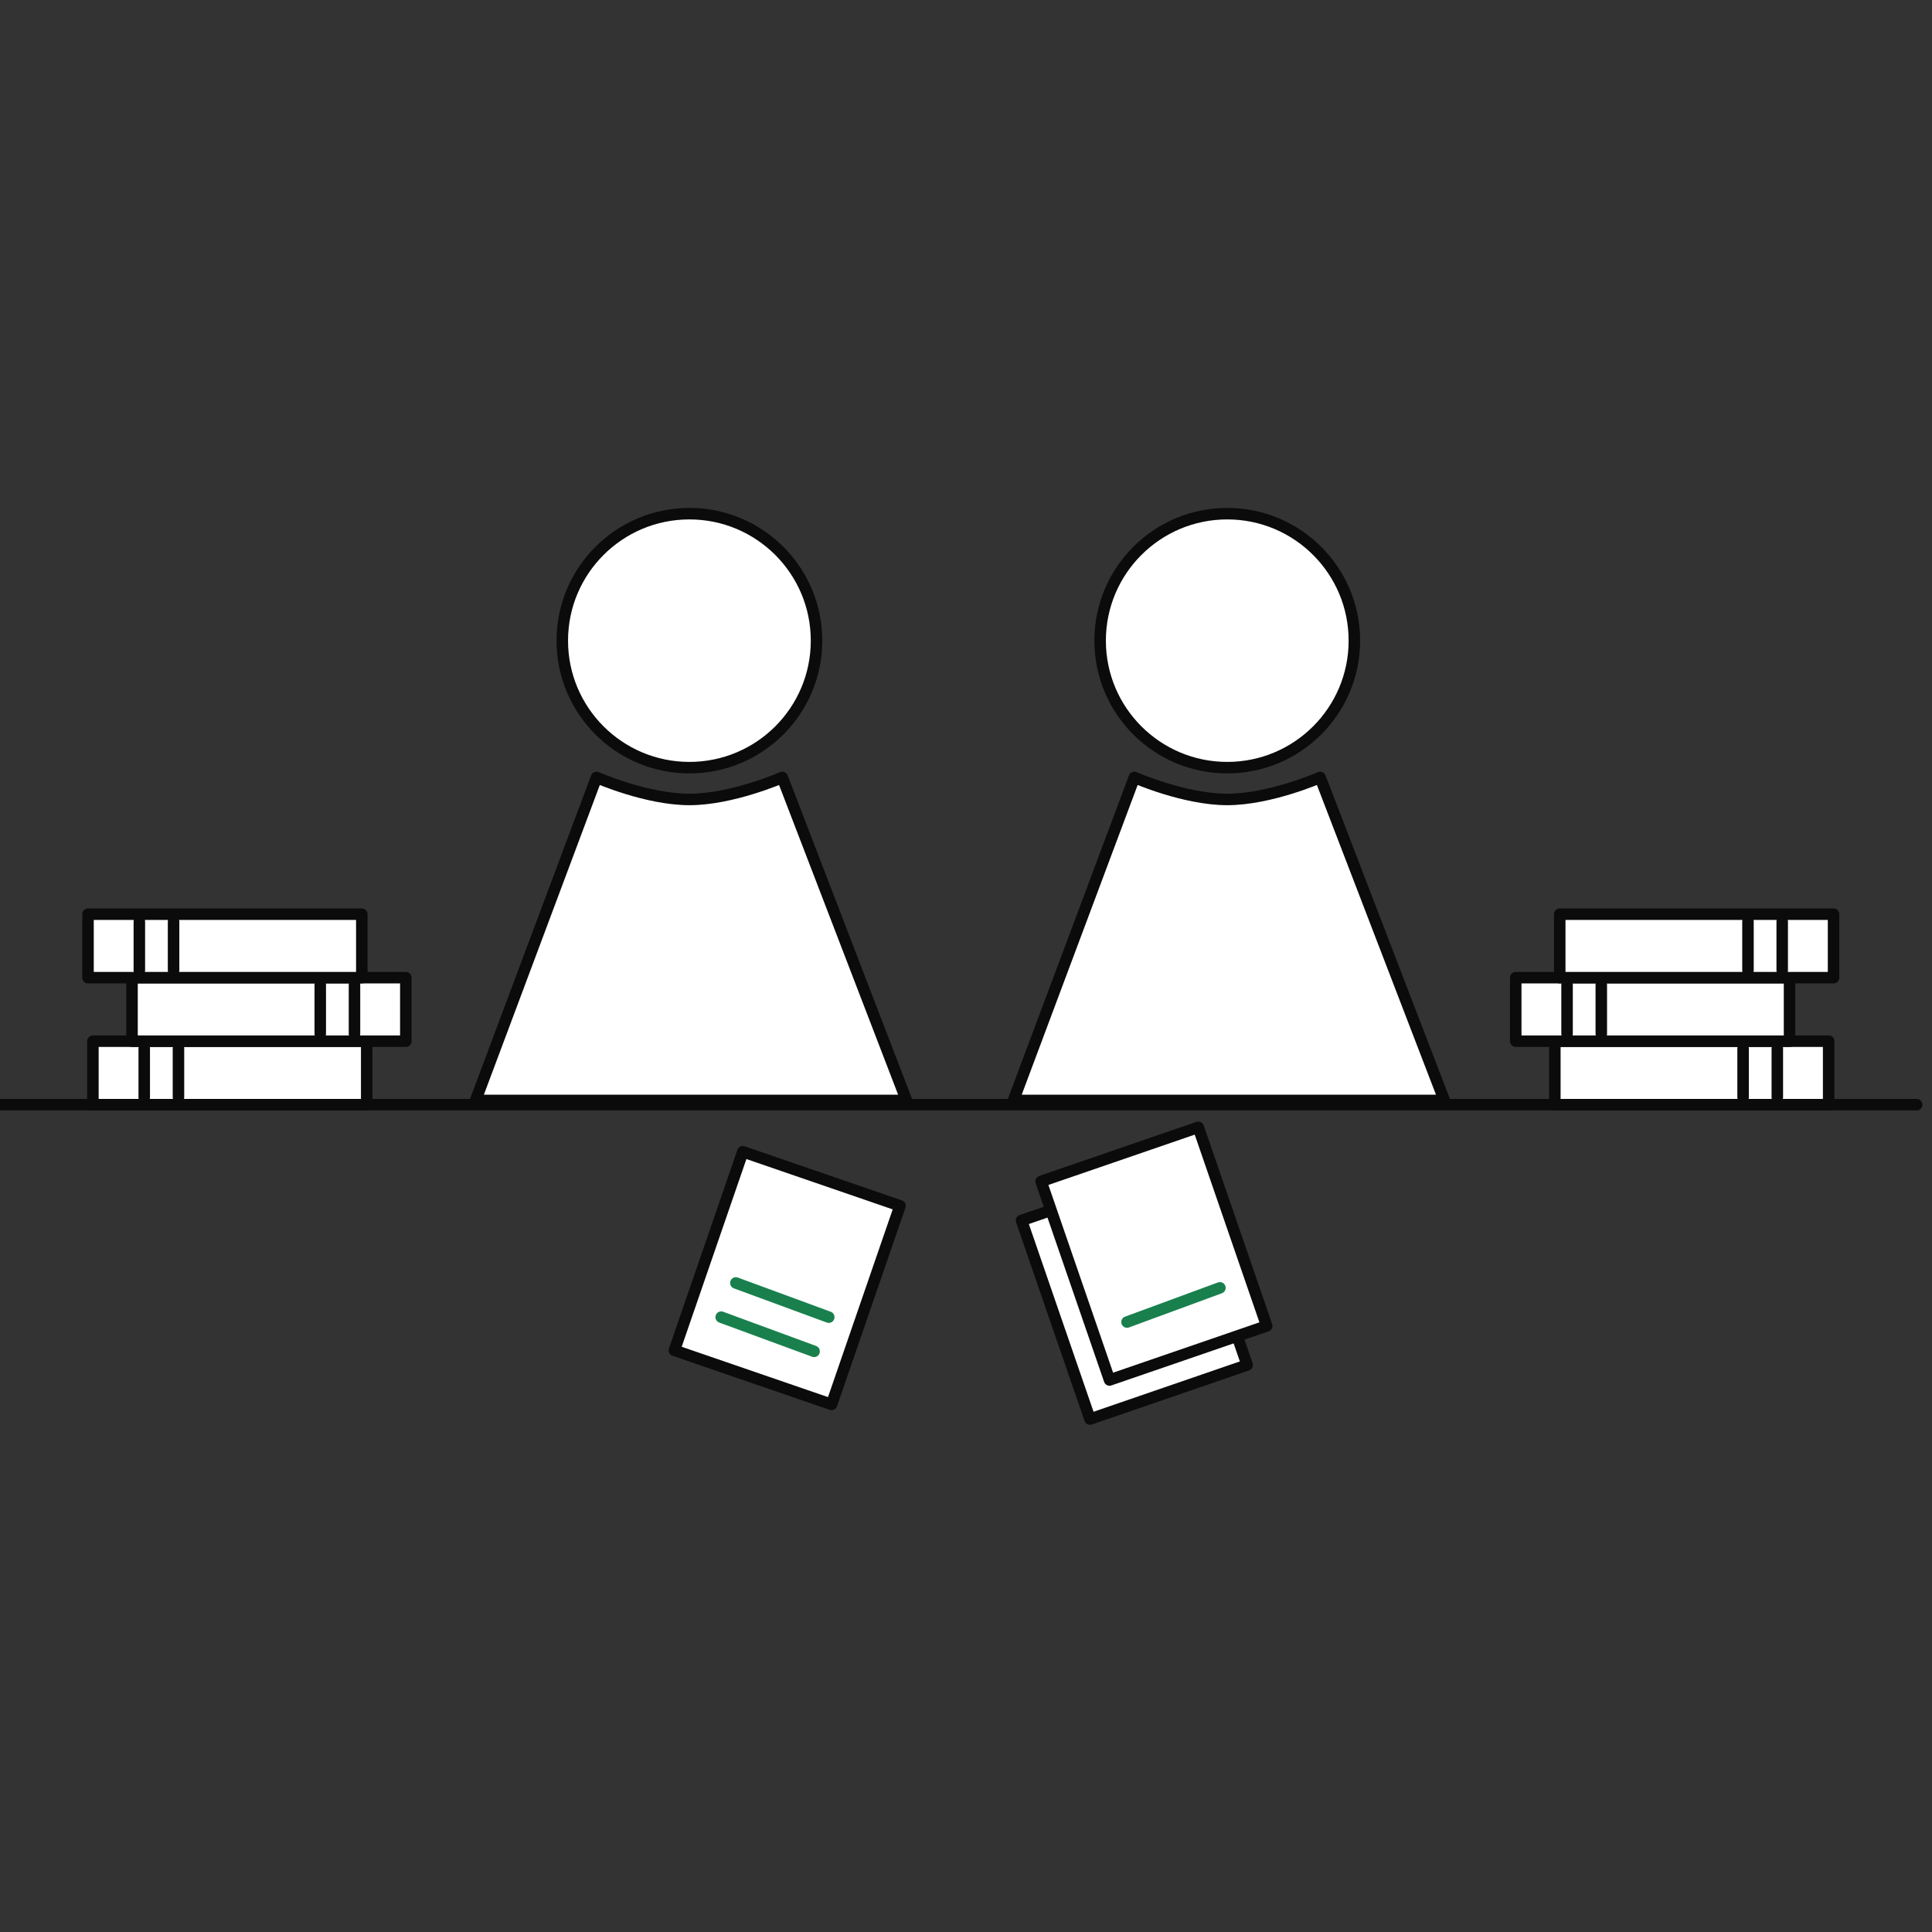 <?xml version="1.0" encoding="UTF-8" standalone="no"?>
<svg width="504px" height="504px" viewBox="0 0 504 504" version="1.1" xmlns="http://www.w3.org/2000/svg" xmlns:xlink="http://www.w3.org/1999/xlink" xmlns:sketch="http://www.bohemiancoding.com/sketch/ns">
    <rect x="0" y="0" width="504" height="504" fill="#333333" stroke="none"/>
    <!-- Generator: Sketch 3.4.1 (15681) - http://www.bohemiancoding.com/sketch -->
    <title>Tutoring</title>
    <desc>Created with Sketch.</desc>
    <defs></defs>
    <g id="Dec13-Updates" stroke="none" stroke-width="1" fill="none" fill-rule="evenodd" sketch:type="MSPage">
        <g id="Tutoring" sketch:type="MSLayerGroup" transform="translate(0, 134)" stroke-width="3" stroke-linecap="round" stroke-linejoin="round">
            <g id="Person-1" transform="translate(123.724, 0)" stroke="#0B0B0B" sketch:type="MSShapeGroup" fill="#FFFFFF">
                <ellipse id="Head-Copy-2" cx="56.122" cy="33.129" rx="33.163" ry="33.129"></ellipse>
                <path d="M56.122,74.551 C67.308,74.551 80.357,68.806 80.357,68.806 L112.756,153.079 L0.339,153.079 L31.888,68.806 C31.888,68.806 44.937,74.551 56.122,74.551 Z" id="Line-Copy-21"></path>
            </g>
            <g id="Person-1-Copy-2" transform="translate(264.031, 0)" stroke="#0B0B0B" sketch:type="MSShapeGroup" fill="#FFFFFF">
                <ellipse id="Head-Copy-2" cx="56.122" cy="33.129" rx="33.163" ry="33.129"></ellipse>
                <path d="M56.122,74.551 C67.308,74.551 80.357,68.806 80.357,68.806 L112.756,153.079 L0.339,153.079 L31.888,68.806 C31.888,68.806 44.937,74.551 56.122,74.551 Z" id="Line"></path>
            </g>
            <path d="M0,154.177 L500,154.177" id="Table" stroke="#0B0B0B" fill="#FFFFFF" sketch:type="MSShapeGroup"></path>
            <g id="Paper-1" transform="translate(174.745, 165.645)" sketch:type="MSShapeGroup">
                <path d="M19.038,0.811 L60.043,14.916 L42.186,66.721 L1.182,52.617 L19.038,0.811 L19.038,0.811 Z" id="Rectangle-2" stroke="#0B0B0B" fill="#FFFFFF"></path>
                <path d="M13.393,43.96 L37.628,52.879" id="Line" stroke="#19804D"></path>
                <path d="M17.219,35.04 L41.454,43.96" id="Line-Copy-5" stroke="#19804D"></path>
            </g>
            <g id="Paper-Stack" transform="translate(265.306, 159.274)" sketch:type="MSShapeGroup">
                <g id="Bottom" transform="translate(0, 10.194)">
                    <path d="M19.038,66.721 L60.043,52.617 L42.186,0.811 L1.182,14.916 L19.038,66.721 L19.038,66.721 Z" id="Mask" stroke="#0B0B0B" fill="#FFFFFF"></path>
                    <path d="M23.597,42.685 L47.832,51.605" id="Line-Copy-6" stroke="#19804D" transform="translate(35.714, 47.145) scale(1, -1) translate(-35.714, -47.145) "></path>
                </g>
                <g id="Top-Copy" transform="translate(5.102, 0)">
                    <path d="M19.038,66.721 L60.043,52.617 L42.186,0.811 L1.182,14.916 L19.038,66.721 L19.038,66.721 Z" id="Mask" stroke="#0B0B0B" fill="#FFFFFF"></path>
                    <path d="M23.597,42.685 L47.832,51.605" id="Line-Copy-6" stroke="#19804D" transform="translate(35.714, 47.145) scale(1, -1) translate(-35.714, -47.145) "></path>
                </g>
            </g>
            <g id="Book-Stack" transform="translate(395.408, 104.484)" stroke="#0B0B0B" sketch:type="MSShapeGroup">
                <g id="Book" transform="translate(10.204, 33.129)">
                    <rect id="Rectangle-10" fill="#FFFFFF" x="0" y="0" width="71.429" height="16.565"></rect>
                    <path d="M58.036,1.911 L58.036,14.653" id="Line"></path>
                    <path d="M49.107,1.911 L49.107,14.653" id="Line-Copy-9"></path>
                </g>
                <g id="Book-Copy" transform="translate(35.714, 24.847) scale(-1, 1) translate(-35.714, -24.847) translate(0, 16.565)" fill="#FFFFFF">
                    <rect id="Rectangle-10" x="0" y="0" width="71.429" height="16.565"></rect>
                    <path d="M58.036,1.911 L58.036,14.653" id="Line"></path>
                    <path d="M49.107,1.911 L49.107,14.653" id="Line-Copy-9"></path>
                </g>
                <g id="Book-Copy-2" transform="translate(11.48, 0)" fill="#FFFFFF">
                    <rect id="Rectangle-10" x="0" y="0" width="71.429" height="16.565"></rect>
                    <path d="M58.036,1.911 L58.036,14.653" id="Line"></path>
                    <path d="M49.107,1.911 L49.107,14.653" id="Line-Copy-9"></path>
                </g>
            </g>
            <g id="Book-Stack-Copy" transform="translate(64.413, 129.331) scale(-1, 1) translate(-64.413, -129.331) translate(22.959, 104.484)" stroke="#0B0B0B" sketch:type="MSShapeGroup" fill="#FFFFFF">
                <g id="Book" transform="translate(10.204, 33.129)">
                    <rect id="Rectangle-10" x="0" y="0" width="71.429" height="16.565"></rect>
                    <path d="M58.036,1.911 L58.036,14.653" id="Line"></path>
                    <path d="M49.107,1.911 L49.107,14.653" id="Line-Copy-9"></path>
                </g>
                <g id="Book-Copy" transform="translate(35.714, 24.847) scale(-1, 1) translate(-35.714, -24.847) translate(0, 16.565)">
                    <rect id="Rectangle-10" x="0" y="0" width="71.429" height="16.565"></rect>
                    <path d="M58.036,1.911 L58.036,14.653" id="Line"></path>
                    <path d="M49.107,1.911 L49.107,14.653" id="Line-Copy-9"></path>
                </g>
                <g id="Book-Copy-2" transform="translate(11.48, 0)">
                    <rect id="Rectangle-10" x="0" y="0" width="71.429" height="16.565"></rect>
                    <path d="M58.036,1.911 L58.036,14.653" id="Line"></path>
                    <path d="M49.107,1.911 L49.107,14.653" id="Line-Copy-9"></path>
                </g>
            </g>
        </g>
    </g>
</svg>